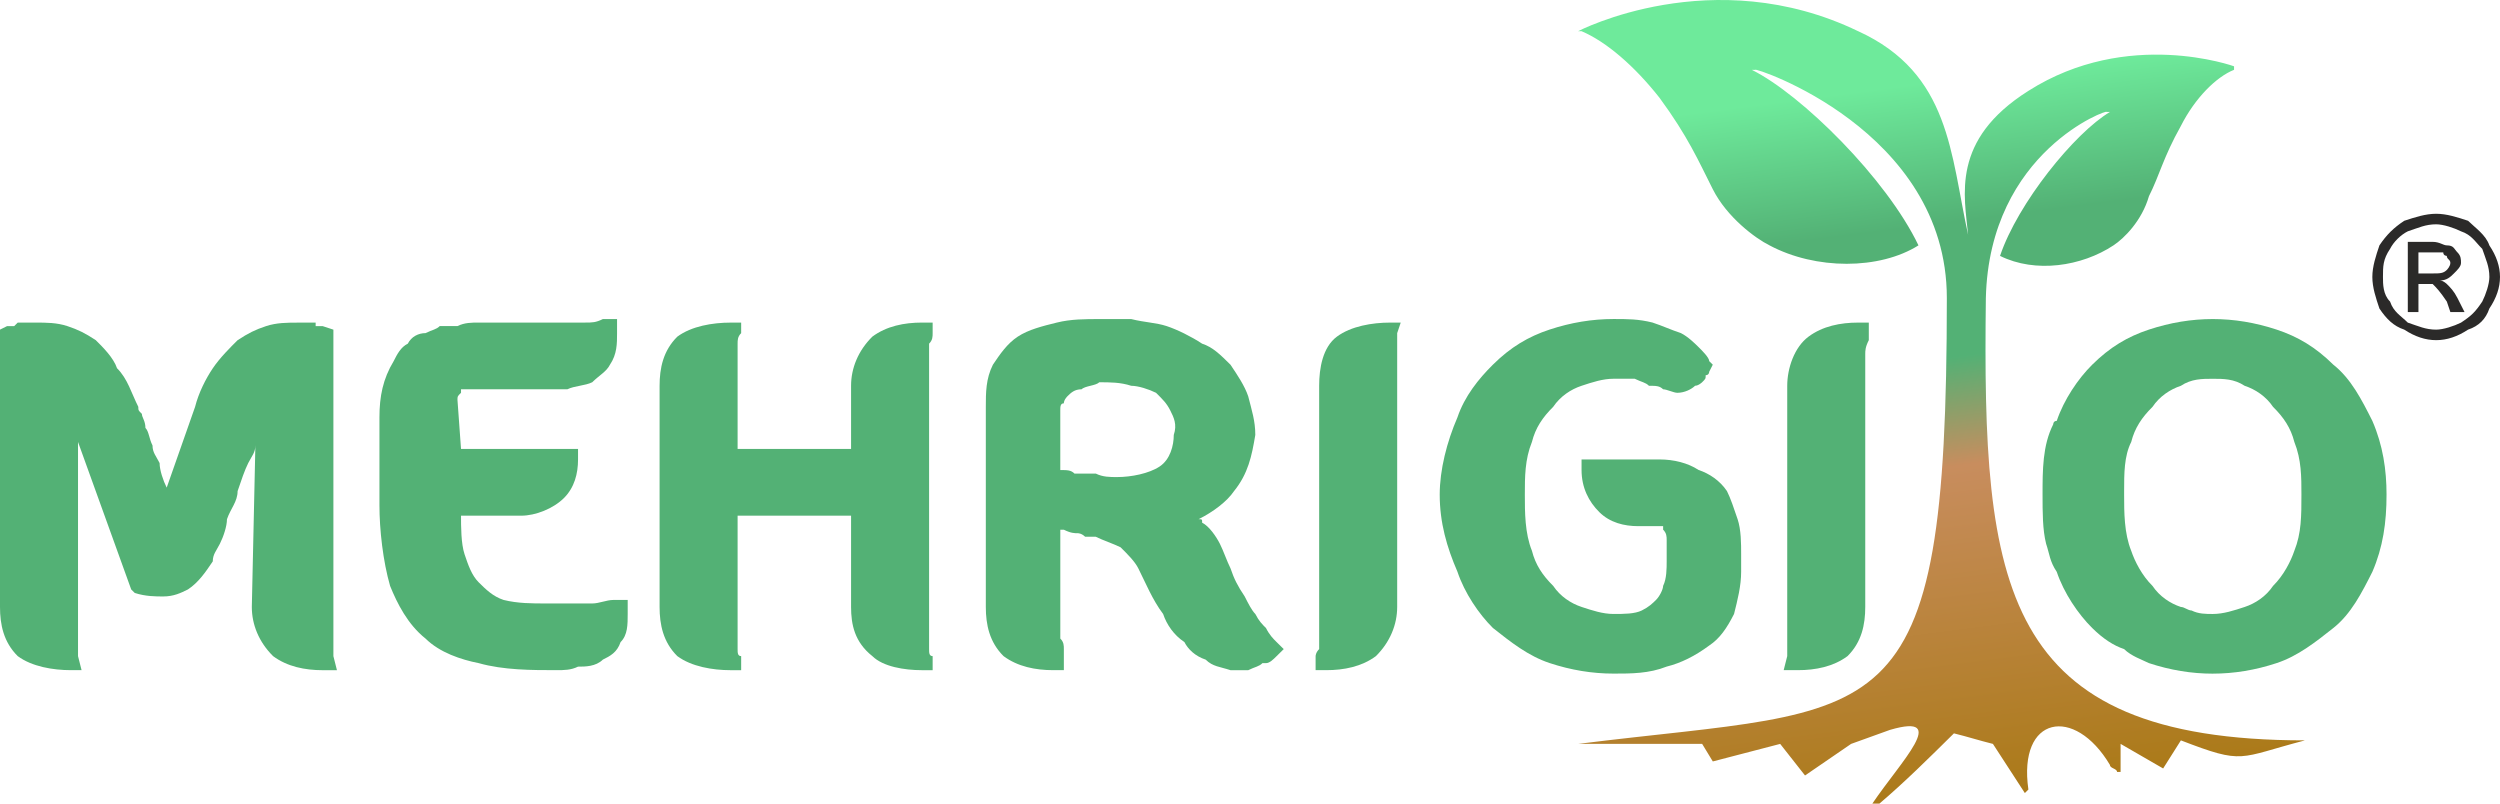 <svg width="140" height="45" viewBox="0 0 140 45" fill="none" xmlns="http://www.w3.org/2000/svg">
<path fill-rule="evenodd" clip-rule="evenodd" d="M14.3 24.947C14.3 25.34 14.101 25.537 13.902 25.93C13.703 26.323 13.505 26.913 13.306 27.503C13.306 28.093 12.909 28.486 12.71 29.076C12.71 29.469 12.511 30.059 12.313 30.452C12.114 30.845 11.916 31.042 11.916 31.436C11.519 32.026 11.121 32.615 10.525 33.008C10.128 33.205 9.731 33.402 9.135 33.402C8.738 33.402 8.142 33.402 7.546 33.205L7.347 33.008L4.369 24.75V34.384C4.369 34.777 4.369 35.17 4.369 35.563C4.369 35.957 4.369 36.154 4.369 36.35C4.369 36.547 4.369 36.743 4.369 36.743L4.568 37.529H3.972C2.978 37.529 1.788 37.333 0.993 36.743C0.199 35.957 0 34.974 0 33.99V18.459L0.397 18.262H0.596H0.795L0.994 18.065C0.994 18.065 1.193 18.065 1.391 18.065C1.59 18.065 1.788 18.065 1.987 18.065C2.583 18.065 3.179 18.065 3.774 18.262C4.37 18.459 4.767 18.656 5.363 19.049C5.76 19.442 6.356 20.032 6.554 20.622C7.15 21.212 7.349 21.998 7.746 22.784C7.746 22.981 7.746 22.981 7.945 23.177C7.945 23.374 8.144 23.57 8.144 23.964C8.342 24.161 8.342 24.554 8.541 24.947C8.541 25.34 8.74 25.537 8.938 25.93C8.938 26.324 9.137 26.914 9.335 27.307L10.924 22.785C11.123 21.999 11.52 21.212 11.917 20.623C12.314 20.033 12.91 19.443 13.307 19.05C13.903 18.657 14.301 18.46 14.896 18.264C15.492 18.067 16.088 18.067 16.683 18.067C16.882 18.067 17.08 18.067 17.279 18.067C17.478 18.067 17.478 18.067 17.676 18.067V18.264C17.875 18.264 17.875 18.264 18.073 18.264L18.67 18.46V34.385C18.67 34.778 18.67 35.171 18.67 35.565C18.67 35.958 18.67 36.155 18.67 36.351C18.67 36.548 18.67 36.744 18.67 36.744L18.869 37.531H18.074C17.081 37.531 16.089 37.334 15.294 36.744C14.499 35.958 14.102 34.975 14.102 33.992L14.301 24.948L14.3 24.949L14.3 24.947Z" fill="#53B175"/>
<path fill-rule="evenodd" clip-rule="evenodd" d="M34.753 35.956C34.554 36.546 34.157 36.742 33.76 36.939C33.362 37.332 32.767 37.332 32.369 37.332C31.972 37.529 31.575 37.529 31.178 37.529C29.787 37.529 28.199 37.529 26.809 37.136C25.816 36.939 24.625 36.546 23.83 35.76C22.837 34.973 22.242 33.794 21.845 32.811C21.448 31.434 21.249 29.665 21.249 28.289V23.373C21.249 22.194 21.448 21.211 22.043 20.228C22.242 19.834 22.441 19.441 22.838 19.244C23.037 18.851 23.434 18.654 23.831 18.654C24.228 18.457 24.427 18.457 24.625 18.261C25.023 18.261 25.221 18.261 25.619 18.261C26.016 18.064 26.413 18.064 26.81 18.064C27.207 18.064 27.604 18.064 28.002 18.064H30.385C31.179 18.064 31.973 18.064 32.768 18.064C33.165 18.064 33.364 18.064 33.761 17.867H34.555V18.654C34.555 19.244 34.555 19.833 34.158 20.423C33.959 20.816 33.562 21.013 33.165 21.406C32.768 21.603 32.172 21.603 31.774 21.799C31.377 21.799 30.98 21.799 30.583 21.799H26.016C26.016 21.799 26.016 21.799 25.817 21.799V21.996C25.618 22.193 25.618 22.193 25.618 22.39L25.817 25.142H32.37V25.732C32.37 26.519 32.171 27.305 31.576 27.895C30.98 28.485 29.987 28.878 29.192 28.878H25.817C25.817 29.468 25.817 30.451 26.016 31.04C26.215 31.631 26.413 32.22 26.81 32.613C27.207 33.006 27.604 33.4 28.201 33.597C28.995 33.794 29.789 33.794 30.584 33.794C31.378 33.794 32.37 33.794 33.165 33.794C33.562 33.794 33.959 33.597 34.356 33.597H35.151V34.383C35.151 34.973 35.151 35.563 34.754 35.956H34.753Z" fill="#53B175"/>
<path fill-rule="evenodd" clip-rule="evenodd" d="M41.306 25.142H47.66V21.603C47.66 20.62 48.057 19.638 48.852 18.851C49.646 18.261 50.639 18.064 51.632 18.064H52.228V18.655C52.228 18.852 52.228 19.048 52.029 19.245C52.029 19.442 52.029 19.638 52.029 19.835C52.029 20.425 52.029 20.818 52.029 21.211V34.383C52.029 34.777 52.029 35.17 52.029 35.76C52.029 35.957 52.029 36.153 52.029 36.35C52.029 36.547 52.029 36.743 52.228 36.743V37.53H51.632C50.639 37.53 49.448 37.333 48.852 36.743C47.858 35.957 47.66 34.974 47.66 33.991V28.879H41.306V34.383C41.306 34.777 41.306 35.17 41.306 35.76C41.306 35.957 41.306 36.153 41.306 36.35C41.306 36.547 41.306 36.743 41.505 36.743V37.53H40.909C39.916 37.53 38.725 37.333 37.93 36.743C37.136 35.957 36.937 34.974 36.937 33.991V21.605C36.937 20.622 37.136 19.64 37.93 18.853C38.725 18.262 39.916 18.066 40.909 18.066H41.505V18.656C41.306 18.853 41.306 19.05 41.306 19.247C41.306 19.443 41.306 19.64 41.306 19.837C41.306 20.427 41.306 20.82 41.306 21.213V25.145V25.144V25.142Z" fill="#53B175"/>
<path fill-rule="evenodd" clip-rule="evenodd" d="M60.767 30.058C60.568 29.861 60.37 29.861 60.37 29.861C60.171 29.861 59.973 29.861 59.576 29.664C59.576 29.664 59.576 29.664 59.377 29.664V34.383C59.377 34.776 59.377 35.169 59.377 35.759C59.576 35.956 59.576 36.153 59.576 36.349C59.576 36.546 59.576 36.743 59.576 36.743V37.529H58.98C57.986 37.529 56.994 37.332 56.199 36.743C55.405 35.956 55.206 34.974 55.206 33.99V22.784C55.206 21.997 55.206 21.211 55.603 20.424C56 19.834 56.398 19.245 56.994 18.852C57.59 18.458 58.384 18.261 59.178 18.065C59.972 17.868 60.767 17.868 61.561 17.868C62.157 17.868 62.752 17.868 63.348 17.868C64.142 18.065 64.738 18.065 65.333 18.261C65.929 18.458 66.724 18.852 67.318 19.245C67.914 19.442 68.312 19.835 68.907 20.424C69.304 21.015 69.701 21.604 69.9 22.194C70.099 22.98 70.297 23.57 70.297 24.356C70.099 25.536 69.9 26.518 69.106 27.502C68.709 28.092 67.914 28.681 67.121 29.075C67.32 29.075 67.32 29.075 67.32 29.271C67.717 29.468 68.114 30.058 68.313 30.451C68.512 30.844 68.71 31.434 68.909 31.828C69.108 32.418 69.306 32.811 69.703 33.401C69.902 33.794 70.1 34.187 70.299 34.384C70.498 34.777 70.696 34.974 70.895 35.17C71.094 35.564 71.293 35.761 71.491 35.957L71.889 36.35L71.491 36.743C71.293 36.94 71.094 37.136 70.895 37.136H70.696C70.498 37.333 70.299 37.333 69.902 37.53C69.505 37.53 69.306 37.53 68.909 37.53C68.313 37.333 67.916 37.333 67.519 36.94C66.922 36.743 66.525 36.349 66.327 35.956C65.731 35.563 65.334 34.973 65.135 34.383C64.539 33.597 64.142 32.614 63.745 31.828C63.546 31.434 63.149 31.041 62.752 30.648C62.355 30.451 61.758 30.255 61.361 30.058H61.163C60.964 30.058 60.964 30.058 60.765 30.058V30.059L60.767 30.058ZM59.377 26.323C59.774 26.323 59.973 26.323 60.171 26.52C60.568 26.52 60.965 26.52 61.363 26.52C61.76 26.716 62.157 26.716 62.554 26.716C63.348 26.716 64.341 26.52 64.937 26.126C65.533 25.733 65.731 24.947 65.731 24.357C65.93 23.767 65.731 23.374 65.533 22.981C65.334 22.587 65.135 22.39 64.738 21.997C64.341 21.8 63.745 21.604 63.348 21.604C62.752 21.407 62.156 21.407 61.561 21.407C61.362 21.604 60.767 21.604 60.568 21.8C60.17 21.8 59.971 21.997 59.773 22.194C59.773 22.194 59.574 22.39 59.574 22.587C59.376 22.587 59.376 22.784 59.376 22.98C59.376 23.373 59.376 23.57 59.376 23.963C59.376 24.357 59.376 24.75 59.376 24.947C59.376 25.34 59.376 25.733 59.376 26.126V26.323H59.377V26.323Z" fill="#53B175"/>
<path fill-rule="evenodd" clip-rule="evenodd" d="M73.873 34.383V21.604C73.873 20.621 74.072 19.442 74.866 18.852C75.661 18.262 76.852 18.065 77.845 18.065H78.441L78.242 18.656C78.242 18.852 78.242 19.049 78.242 19.049C78.242 19.442 78.242 19.639 78.242 19.835C78.242 20.228 78.242 20.819 78.242 21.212V33.99C78.242 34.974 77.845 35.956 77.051 36.743C76.256 37.333 75.264 37.529 74.27 37.529H73.674V36.743C73.674 36.743 73.674 36.546 73.873 36.35C73.873 36.153 73.873 35.957 73.873 35.76C73.873 35.17 73.873 34.776 73.873 34.383Z" fill="#53B175"/>
<path fill-rule="evenodd" clip-rule="evenodd" d="M94.923 21.604C94.724 21.801 94.327 21.997 93.93 21.997C93.731 21.997 93.334 21.8 93.135 21.8C92.936 21.604 92.738 21.604 92.341 21.604C92.142 21.407 91.944 21.407 91.546 21.21C91.149 21.21 90.752 21.21 90.355 21.21C89.759 21.21 89.163 21.407 88.568 21.604C87.972 21.8 87.376 22.194 86.979 22.783C86.383 23.373 85.986 23.963 85.788 24.749C85.391 25.732 85.391 26.714 85.391 27.698C85.391 28.681 85.391 29.86 85.788 30.843C85.987 31.63 86.384 32.22 86.979 32.809C87.376 33.399 87.972 33.792 88.568 33.988C89.164 34.185 89.76 34.382 90.355 34.382C90.951 34.382 91.546 34.382 91.944 34.185C92.341 33.988 92.54 33.791 92.738 33.595C92.937 33.398 93.135 33.005 93.135 32.808C93.334 32.415 93.334 31.825 93.334 31.432V30.252C93.334 30.055 93.334 29.859 93.135 29.662V29.465H92.936H91.745C90.95 29.465 90.156 29.268 89.561 28.678C88.965 28.088 88.567 27.302 88.567 26.319V25.729H92.936C93.731 25.729 94.525 25.926 95.121 26.319C95.716 26.516 96.312 26.909 96.709 27.499C96.908 27.892 97.106 28.482 97.305 29.072C97.504 29.662 97.504 30.448 97.504 31.037V32.02C97.504 32.807 97.305 33.593 97.107 34.38C96.71 35.166 96.313 35.756 95.716 36.149C94.922 36.739 94.128 37.132 93.334 37.329C92.34 37.722 91.348 37.722 90.355 37.722C89.163 37.722 87.972 37.525 86.78 37.132C85.589 36.739 84.596 35.952 83.603 35.166C82.809 34.38 82.014 33.201 81.618 32.02C81.022 30.644 80.624 29.268 80.624 27.695C80.624 26.319 81.022 24.746 81.618 23.37C82.015 22.19 82.809 21.207 83.603 20.421C84.596 19.438 85.588 18.848 86.78 18.455C87.972 18.062 89.163 17.865 90.355 17.865C91.149 17.865 91.745 17.865 92.539 18.062C93.135 18.259 93.532 18.455 94.128 18.652C94.525 18.849 94.922 19.242 95.121 19.439C95.32 19.636 95.717 20.029 95.717 20.225L95.916 20.422L95.717 20.815C95.717 20.815 95.717 21.012 95.518 21.012C95.518 21.209 95.518 21.209 95.319 21.405C95.319 21.405 95.121 21.602 94.922 21.602L94.923 21.604Z" fill="#53B175"/>
<path fill-rule="evenodd" clip-rule="evenodd" d="M100.085 34.383V21.604C100.085 20.621 100.483 19.442 101.277 18.852C102.071 18.262 103.064 18.065 104.057 18.065H104.653V18.656C104.653 18.852 104.653 19.049 104.653 19.049C104.454 19.442 104.454 19.639 104.454 19.835C104.454 20.228 104.454 20.819 104.454 21.212V33.99C104.454 34.974 104.255 35.956 103.461 36.743C102.667 37.333 101.674 37.529 100.681 37.529H99.886L100.085 36.743C100.085 36.743 100.085 36.546 100.085 36.35C100.085 36.153 100.085 35.957 100.085 35.76C100.085 35.17 100.085 34.776 100.085 34.383Z" fill="#53B175"/>
<path fill-rule="evenodd" clip-rule="evenodd" d="M122.724 34.186C123.121 34.383 123.518 34.383 123.915 34.383C124.512 34.383 125.107 34.186 125.702 33.99C126.299 33.793 126.894 33.4 127.291 32.81C127.887 32.22 128.284 31.434 128.483 30.845C128.88 29.861 128.88 28.879 128.88 27.699C128.88 26.715 128.88 25.733 128.483 24.75C128.284 23.964 127.887 23.373 127.291 22.785C126.894 22.194 126.298 21.801 125.702 21.605C125.106 21.212 124.511 21.212 123.915 21.212C123.319 21.212 122.724 21.212 122.128 21.605C121.532 21.802 120.937 22.195 120.54 22.785C119.944 23.375 119.547 23.964 119.348 24.75C118.951 25.536 118.951 26.519 118.951 27.503V27.7C118.951 28.683 118.951 29.862 119.348 30.845C119.547 31.435 119.944 32.222 120.54 32.811C120.937 33.401 121.533 33.794 122.128 33.99C122.327 33.99 122.526 34.187 122.725 34.187V34.186H122.724ZM123.915 37.725C122.724 37.725 121.532 37.528 120.341 37.135C119.944 36.938 119.348 36.742 118.951 36.349C118.354 36.152 117.759 35.758 117.164 35.169C116.369 34.382 115.575 33.203 115.178 32.023C114.781 31.433 114.781 31.04 114.582 30.45C114.383 29.664 114.383 28.681 114.383 27.698C114.383 26.321 114.383 24.945 114.979 23.765C114.979 23.765 114.979 23.569 115.178 23.569C115.575 22.389 116.37 21.209 117.164 20.423C118.157 19.439 119.149 18.85 120.341 18.457C121.532 18.064 122.724 17.867 123.915 17.867C125.107 17.867 126.299 18.064 127.49 18.457C128.682 18.851 129.674 19.441 130.667 20.423C131.661 21.209 132.256 22.388 132.852 23.569C133.448 24.945 133.646 26.321 133.646 27.697C133.646 29.27 133.447 30.646 132.852 32.023C132.256 33.202 131.66 34.382 130.667 35.168C129.674 35.955 128.682 36.741 127.49 37.134C126.299 37.527 125.107 37.724 123.915 37.724V37.724V37.725Z" fill="#53B175"/>
<path fill-rule="evenodd" clip-rule="evenodd" d="M104.057 1.748C95.916 -2.185 88.37 1.748 88.37 1.748H88.569C89.959 2.338 91.547 3.713 92.938 5.483C94.526 7.645 95.122 9.022 95.916 10.595C96.71 12.168 98.299 13.347 99.094 13.741C101.675 15.117 105.249 15.117 107.434 13.741C105.647 10.005 100.881 5.287 98.101 3.911H98.3C98.101 3.714 109.023 7.253 109.023 16.689C109.023 41.658 105.647 39.495 88.371 41.658H92.938H95.321L95.917 42.641L99.69 41.658L101.081 43.427L103.662 41.658L105.846 40.871C109.222 39.888 106.442 42.641 104.853 45H105.25C106.64 43.82 108.03 42.444 109.42 41.068C110.214 41.265 110.811 41.461 111.604 41.658L113.391 44.41L113.59 44.214C112.994 40.085 116.171 39.495 118.157 42.837C118.157 43.034 118.555 43.034 118.555 43.23H118.753V41.657L121.136 43.034L122.13 41.461C125.704 42.838 125.307 42.444 129.08 41.461C112.002 41.461 111.009 32.811 111.208 16.689C111.407 8.432 118.158 6.073 117.959 6.269H118.158C116.173 7.449 112.995 11.381 112.002 14.33C113.987 15.313 116.569 14.92 118.356 13.74C118.952 13.347 119.945 12.363 120.341 10.987C120.938 9.808 121.136 8.825 122.128 7.055C122.923 5.482 124.114 4.303 125.107 3.909V3.713C125.107 3.713 119.15 1.55 113.59 5.089C109.221 7.842 110.015 10.987 110.214 13.15C109.221 8.628 109.221 4.106 104.058 1.747L104.057 1.748Z" fill="url(#paint0_linear_1_17068)"/>
<path d="M136.425 11.971C137.021 11.971 137.617 12.168 138.212 12.364C138.61 12.757 139.206 13.15 139.404 13.741C139.801 14.331 140 14.92 140 15.51C140 16.1 139.801 16.689 139.404 17.279C139.205 17.869 138.808 18.262 138.212 18.459C137.616 18.852 137.021 19.049 136.425 19.049C135.829 19.049 135.234 18.852 134.638 18.459C134.042 18.262 133.645 17.868 133.248 17.279C133.049 16.689 132.851 16.099 132.851 15.51C132.851 14.92 133.05 14.33 133.248 13.741C133.645 13.15 134.042 12.757 134.638 12.364C135.234 12.167 135.83 11.971 136.425 11.971ZM136.425 12.561C135.829 12.561 135.432 12.758 134.837 12.954C134.44 13.151 134.042 13.544 133.843 13.937C133.446 14.527 133.446 14.921 133.446 15.51C133.446 15.903 133.446 16.494 133.843 16.887C134.042 17.477 134.44 17.673 134.837 18.067C135.433 18.263 135.83 18.46 136.425 18.46C136.823 18.46 137.419 18.263 137.816 18.067C138.412 17.673 138.61 17.476 139.007 16.887C139.206 16.494 139.405 15.903 139.405 15.51C139.405 14.92 139.206 14.527 139.007 13.937C138.61 13.544 138.411 13.151 137.816 12.954C137.419 12.757 136.823 12.561 136.425 12.561ZM134.837 17.476V13.544H136.227C136.624 13.544 136.823 13.741 137.021 13.741C137.419 13.741 137.419 13.937 137.618 14.134C137.816 14.331 137.816 14.527 137.816 14.724C137.816 14.921 137.618 15.117 137.419 15.314C137.22 15.511 137.022 15.707 136.625 15.707C136.824 15.707 137.022 15.904 137.022 15.904C137.221 16.101 137.419 16.297 137.618 16.691L138.015 17.477H137.221L137.022 16.887C136.625 16.297 136.426 16.1 136.228 15.903C136.228 15.903 136.029 15.903 135.831 15.903H135.433V17.476H134.837H134.837V17.476ZM135.432 15.313H136.227C136.624 15.313 136.823 15.313 137.021 15.117C137.021 15.117 137.22 14.92 137.22 14.723C137.22 14.526 137.021 14.526 137.021 14.33C137.021 14.33 136.822 14.33 136.822 14.133C136.623 14.133 136.425 14.133 136.226 14.133H135.432V15.313L135.432 15.313Z" fill="#2B2A29"/>
<defs>
<linearGradient id="paint0_linear_1_17068" x1="106.043" y1="4.875" x2="111.105" y2="44.263" gradientUnits="userSpaceOnUse">
<stop stop-color="#6EEA9B"/>
<stop offset="0.2" stop-color="#53B175"/>
<stop offset="0.388" stop-color="#53B175"/>
<stop offset="0.541" stop-color="#C88D5E"/>
<stop offset="1" stop-color="#AB7A19"/>
</linearGradient>
</defs>
</svg>
